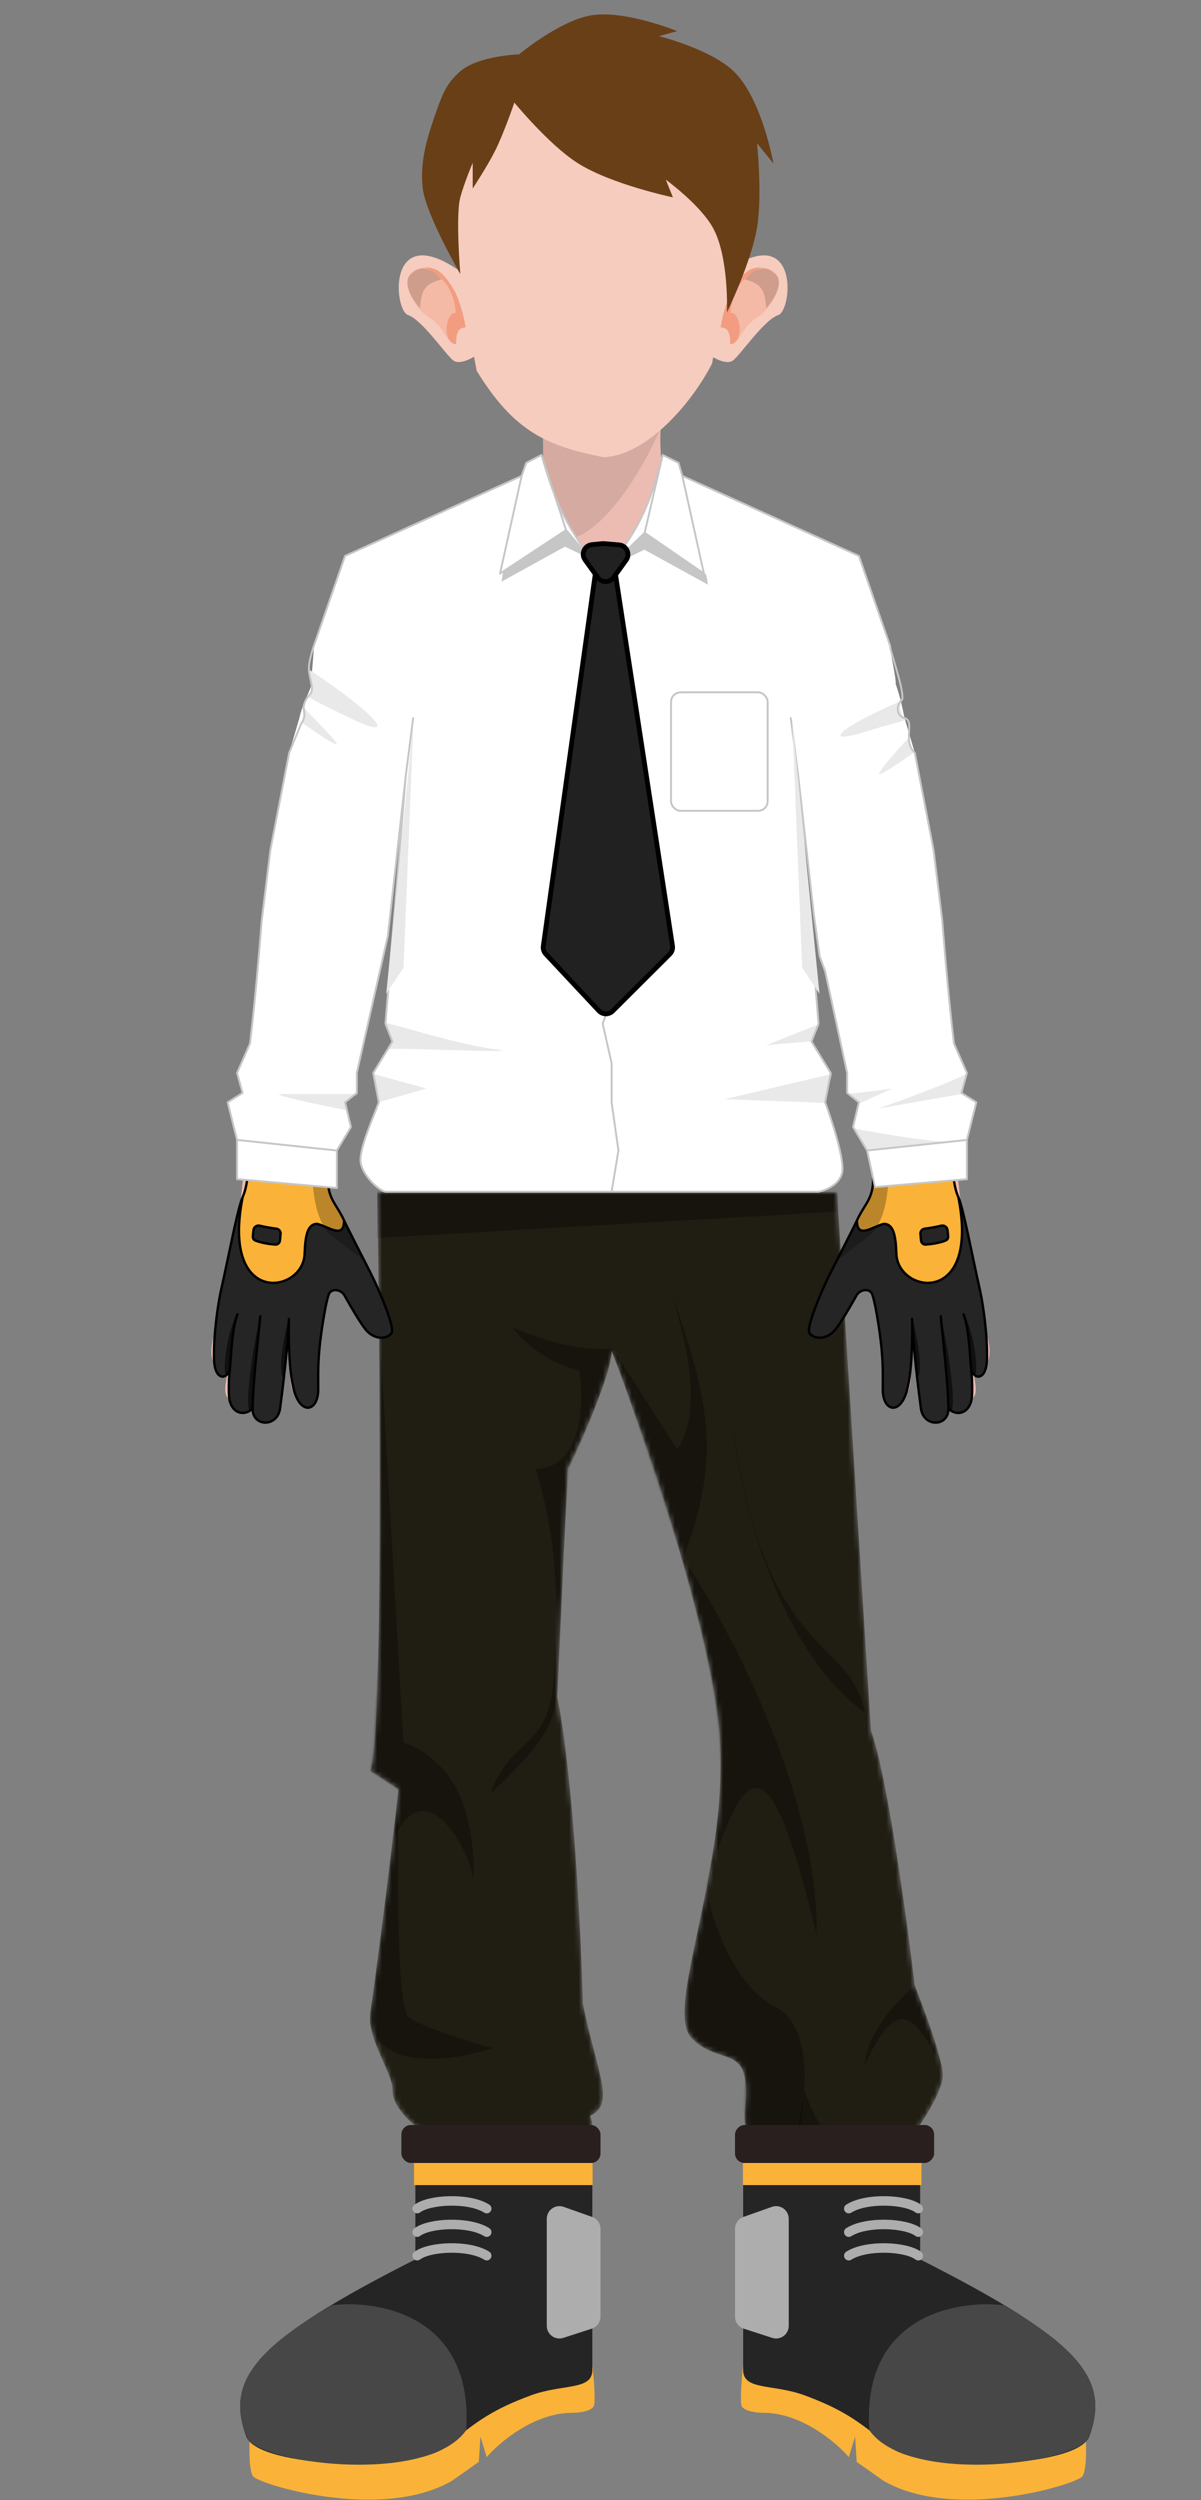 <svg width="250" height="520" viewBox="0 0 250 520" fill="none" xmlns="http://www.w3.org/2000/svg">
<rect x="0" y="0" width="250" height="520" fill="#808080" stroke="none"/>
<path d="M112 112.617C113.2 109.017 113.167 96.45 113 90.617L137.5 89.117C137.1 98.717 139.5 108.617 142 112.617C127.989 121.02 122.954 119.238 112 112.617Z" fill="#ECBCB2"/>
<path d="M112.5 111.117C122.1 117.517 133.167 99.117 137.5 89.117L113 91.117C113.281 98.76 113.341 103.081 112.5 111.117Z" fill="black" fill-opacity="0.1"/>
<path d="M125.722 95.117C113.868 92.78 107.046 89.844 99.222 77.117L92.222 39.617C89.931 26.126 105.745 9.984 123.222 9.617C140.074 9.263 158.649 24.154 154.722 39.617L148.222 75.617C143.97 83.911 134.722 94.617 125.722 95.117Z" fill="#F6CCBE"/>
<path d="M152.5 75.032C151.3 75.832 149 74.699 148 74.032L151 56.532C166.5 45.532 165 64.532 162 65.532C159 66.532 154 74.032 152.5 75.032Z" fill="#F6CCBE"/>
<path d="M158.5 55.617C153.3 55.217 150.667 63.783 150 68.117C151.917 68.008 152.147 69.045 152 71.617C154 71.617 154.3 68.117 157.5 66.117C161.5 63.617 165 56.117 158.5 55.617Z" fill="#F5BAA6"/>
<path d="M152 71.617C152 69.117 151.5 68.117 150 68.117C150.5 67.45 150.9 64.717 152.5 65.117C154.1 65.517 155 71.117 152 71.617Z" fill="#F29D80"/>
<path d="M158.5 55.617C154.325 57.63 152.392 60.451 152 65.617L150 68.117C150.491 65.386 150.908 63.85 152 61.117C154.898 56.101 156.22 55.709 158.5 55.617Z" fill="#F29D80"/>
<path d="M159.5 64.117C159.239 60.693 158.773 59.004 155 58.117C157.931 54.916 160 55.617 161.5 57.117C163 58.617 161.655 61.641 159.5 64.117Z" fill="black" fill-opacity="0.16"/>
<path d="M94.435 75.032C95.635 75.832 97.935 74.699 98.935 74.032L95.935 56.532C80.435 45.532 81.935 64.532 84.935 65.532C87.935 66.532 92.935 74.032 94.435 75.032Z" fill="#F6CCBE"/>
<path d="M88.435 55.617C93.635 55.217 96.268 63.783 96.935 68.117C95.018 68.008 94.788 69.045 94.935 71.617C92.935 71.617 92.635 68.117 89.435 66.117C85.435 63.617 81.935 56.117 88.435 55.617Z" fill="#F5BAA6"/>
<path d="M94.935 71.617C94.935 69.117 95.435 68.117 96.935 68.117C96.435 67.45 96.035 64.717 94.435 65.117C92.835 65.517 91.935 71.117 94.935 71.617Z" fill="#F29D80"/>
<path d="M88.435 55.617C92.609 57.63 94.543 60.451 94.935 65.617L96.935 68.117C96.443 65.386 96.027 63.85 94.935 61.117C92.036 56.101 90.715 55.709 88.435 55.617Z" fill="#F29D80"/>
<path d="M87.435 64.117C87.696 60.693 88.161 59.004 91.935 58.117C89.004 54.916 86.935 55.617 85.435 57.117C83.935 58.617 85.279 61.641 87.435 64.117Z" fill="black" fill-opacity="0.16"/>
<path d="M136.208 109.428C128.502 116.474 121.897 116.253 113.53 109.428V133.427C122.76 133.977 127.594 132.82 135 125.5L136.208 109.428Z" fill="white"/>
<path d="M112.5 125.5C110.1 127.9 103.833 127.5 101 127L114.5 118L125 133L112.5 127.5V125.5Z" fill="black" fill-opacity="0.2"/>
<path d="M137.5 125.5C139.9 127.9 146.667 127 149.5 126.5L135.5 118L126 133.5L137.5 127.5V125.5Z" fill="black" fill-opacity="0.2"/>
<mask id="mask0_253_495" style="mask-type:alpha" maskUnits="userSpaceOnUse" x="77" y="248" width="120" height="202">
<path d="M78.526 248C79.148 285.158 79.734 361.244 77.106 368.32L82.918 372.111C81.486 386.262 77.656 415.137 77.106 418.357C76.165 423.86 81.787 431.152 81.717 434.743C81.6 440.79 94.181 449.187 105.424 449.187C115.027 449.187 125.475 446.559 122.846 440.089C128.153 437.562 124.363 431.497 121.33 416.84C120.91 401.02 119.301 369.616 115.999 352.88L118.178 305.527C121.223 299.298 127.313 285.68 127.313 281.03C133.956 298.053 147.741 337.663 149.734 359.918C152.225 387.737 138.108 417.632 143.921 423.86C149.734 430.088 156.377 424.492 155.131 437.977C154.135 448.764 160.806 449.945 164.266 449.187H186.272C189.732 444.897 196.569 435.319 196.237 431.333C195.904 427.347 192.223 417.493 190.424 413.064C188.763 399.086 184.611 368.887 181.289 359.918L174.231 248H78.526Z" fill="#201D13"/>
</mask>
<g mask="url(#mask0_253_495)">
<path d="M78.526 248C79.148 285.158 79.734 361.244 77.106 368.32L82.918 372.111C81.486 386.262 77.656 415.137 77.106 418.357C76.165 423.86 81.787 431.152 81.717 434.743C81.6 440.79 94.181 449.187 105.424 449.187C115.027 449.187 125.475 446.559 122.846 440.089C128.153 437.562 124.363 431.497 121.33 416.84C120.91 401.02 119.301 369.616 115.999 352.88L118.178 305.527C121.223 299.298 127.313 285.68 127.313 281.03C133.956 298.053 147.741 337.663 149.734 359.918C152.225 387.737 138.108 417.632 143.921 423.86C149.734 430.088 156.377 424.492 155.131 437.977C154.135 448.764 160.806 449.945 164.266 449.187H186.272C189.732 444.897 196.569 435.319 196.237 431.333C195.904 427.347 192.223 417.493 190.424 413.064C188.763 399.086 184.611 368.887 181.289 359.918L174.231 248H78.526Z" fill="#201D13"/>
<path d="M174.5 252L78.5 257.5V247.5H174.5V252Z" fill="black" fill-opacity="0.3"/>
<path d="M84 362.5L79 277C79.515 315.221 79.919 336.872 77 368.5L83 372.5L82 382.5C88.5 367.5 98.5 385.667 98.5 391.5C98.833 388 98.5 379.5 95.5 373C92.797 367.144 87.5 363.333 84 362.5Z" fill="black" fill-opacity="0.3"/>
<path d="M85 419.5C82.6 417.5 82.667 387.333 83 372.5L77 421C79.8 431 95.167 428.5 102.5 426C97.667 424.667 87.4 421.5 85 419.5Z" fill="black" fill-opacity="0.3"/>
<path d="M127.5 280.5C120.301 280.868 115 279.5 106.5 276C110.5 281 115.499 283.846 120.5 285C121.972 293.108 120.5 305.5 111.5 305.5C117.162 324.5 115.377 334.65 116 353C116.573 334.711 116.975 324.405 118.5 305.5C123.114 295.613 125.035 290.147 127.5 280.5Z" fill="black" fill-opacity="0.3"/>
<path d="M170 402.5C170.4 372.9 151.167 337.167 141.5 323C150.172 353.622 152.556 369.722 146.5 394C155.375 363.502 160.501 362.989 170 402.5Z" fill="black" fill-opacity="0.3"/>
<path d="M161.5 417.5C152.7 413.1 148.167 399.333 147 393L143 413C141.604 421.772 143.393 424.417 149 427C154.311 428.549 155.264 429.959 155 433C154.044 444 155.738 449.491 165 449C167.5 440.333 170.3 421.9 161.5 417.5Z" fill="black" fill-opacity="0.3"/>
<path d="M165 449L167.5 435C171.587 446.227 175.947 448.724 186 449H165Z" fill="black" fill-opacity="0.3"/>
<path d="M180 429.5C180.4 422.7 187.167 415.667 190.5 413C193.829 423.55 194.83 426.372 196.5 431C189.306 415.621 185.803 417.446 180 429.5Z" fill="black" fill-opacity="0.3"/>
<path d="M141 301.5L127.5 280.5L142 324.5C150.457 303.212 147.452 291.116 140 269.5C143.5 282 146 293.5 141 301.5Z" fill="black" fill-opacity="0.3"/>
<path d="M152.394 295.998C153.891 310.482 161.524 342.817 180.079 356.281C176.5 339.5 159.5 346 152.394 295.998Z" fill="black" fill-opacity="0.3"/>
<path d="M115.5 341C116.5 356.5 117 359 101.98 373.206C107.5 358.5 116 366.5 115.5 341Z" fill="black" fill-opacity="0.3"/>
</g>
<path d="M52.633 515.024C51.844 513.709 51.866 509.432 51.975 507.459L123.355 492.328C123.575 494.411 123.947 498.906 123.684 500.222C123.421 501.538 120.504 501.867 119.079 501.867C111.185 501.867 103.948 508.007 101.316 511.077L100.001 506.801L99.672 512.064L94.08 516.011C79.277 524.564 53.62 516.669 52.633 515.024Z" fill="#FAB338"/>
<path d="M51.266 506.801C46.796 494.669 53.195 486.765 86.462 469.96V444.961C86.462 443.316 86.843 442 88.488 442H121.053C123.303 442 123.303 443.316 123.303 444.961V469.96V492.986C123.303 497.262 117.054 495.811 110.475 498.249C103.047 501 99.288 503.432 93.041 508.775C86.462 514.401 53.69 513.38 51.266 506.801Z" fill="#252525"/>
<path d="M86.185 449.895H123.355V454.5H86.185V449.895Z" fill="#FAB338"/>
<rect x="83.554" y="442" width="41.446" height="7.895" rx="1.974" fill="#291F1F"/>
<path d="M86.843 469.186C89.475 467.212 97.698 466.883 101.317 469.186" stroke="#ADADAD" stroke-width="1.974" stroke-linecap="round"/>
<path d="M86.843 464.29C89.475 462.317 97.698 461.988 101.317 464.29" stroke="#ADADAD" stroke-width="1.974" stroke-linecap="round"/>
<path d="M86.843 459.395C89.475 457.422 97.698 457.093 101.317 459.395" stroke="#ADADAD" stroke-width="1.974" stroke-linecap="round"/>
<path d="M113.816 461.509C113.816 459.693 115.611 458.423 117.323 459.027L123.244 461.117C124.296 461.488 125 462.483 125 463.598V481.861C125 483.002 124.264 484.013 123.178 484.365L117.257 486.28C115.558 486.83 113.816 485.563 113.816 483.777V461.509Z" fill="#ADADAD"/>
<path d="M97.04 505.485C98.619 481.802 79.058 478.293 69.08 479.499C51.861 489.51 47.041 496.933 51.647 507.459C55.923 512.722 89.146 516.669 97.04 505.485Z" fill="#474747"/>
<path d="M225.367 515.024C226.156 513.709 226.134 509.432 226.024 507.459L154.645 492.328C154.425 494.411 154.053 498.906 154.316 500.222C154.579 501.538 157.496 501.867 158.921 501.867C166.815 501.867 174.052 508.007 176.684 511.077L177.999 506.801L178.328 512.064L183.92 516.011C198.723 524.564 224.38 516.669 225.367 515.024Z" fill="#FAB338"/>
<path d="M226.734 506.801C231.204 494.669 224.805 486.765 191.538 469.96V444.961C191.538 443.316 191.157 442 189.512 442H156.947C154.697 442 154.697 443.316 154.697 444.961V469.96V492.986C154.697 497.262 160.946 495.811 167.525 498.249C174.953 501 178.712 503.432 184.959 508.775C191.538 514.401 224.31 513.38 226.734 506.801Z" fill="#252525"/>
<path d="M191.815 449.895H154.645V454.5H191.815V449.895Z" fill="#FAB338"/>
<rect width="41.446" height="7.895" rx="1.974" transform="matrix(-1 0 0 1 194.446 442)" fill="#291F1F"/>
<path d="M191.157 469.186C188.525 467.212 180.302 466.883 176.683 469.186" stroke="#ADADAD" stroke-width="1.974" stroke-linecap="round"/>
<path d="M191.157 464.29C188.525 462.317 180.302 461.988 176.683 464.29" stroke="#ADADAD" stroke-width="1.974" stroke-linecap="round"/>
<path d="M191.157 459.395C188.525 457.422 180.302 457.093 176.683 459.395" stroke="#ADADAD" stroke-width="1.974" stroke-linecap="round"/>
<path d="M164.184 461.509C164.184 459.693 162.389 458.423 160.677 459.027L154.756 461.117C153.704 461.488 153 462.483 153 463.598V481.861C153 483.002 153.736 484.013 154.822 484.365L160.743 486.28C162.442 486.83 164.184 485.563 164.184 483.777V461.509Z" fill="#ADADAD"/>
<path d="M180.96 505.485C179.381 481.802 198.942 478.293 208.92 479.499C226.14 489.51 230.958 496.933 226.353 507.459C222.077 512.722 188.854 516.669 180.96 505.485Z" fill="#474747"/>
<path fill-rule="evenodd" clip-rule="evenodd" d="M79 182.26C78.833 187.26 78.005 198.915 76.405 200.915L75.528 207.551C74.571 212.183 73.817 216.189 73.139 219.794C71.232 229.937 69.923 236.895 66.351 245.652C66.408 247.85 66.963 249.545 68.278 251.291C74.357 260.269 77.66 265.314 80.506 274.627C80.506 276.814 76.37 276.376 74.018 273.168L70.274 267.82C68.777 265.876 66.032 268.793 66.032 271.953C65.594 284.521 64.77 288.222 62.538 290.427C60.89 290.247 60.332 288.968 60.292 283.621C60.331 280.361 60.041 278.72 59.044 276.085C58.054 289.248 57.097 292.78 54.053 293.83C51.511 293.605 51.965 289.004 52.64 282.15C52.694 281.601 52.75 281.037 52.805 280.46C52.688 281.014 52.576 281.552 52.467 282.074C51.19 288.187 50.377 292.072 48.563 291.399C46.845 290.813 46.209 289.943 47.814 283.864L48.812 277.544C48.599 278.207 48.404 278.83 48.224 279.405C47.463 281.825 46.97 283.396 46.566 283.621C44.819 284.593 43.322 283.134 44.32 278.516C46.658 271.257 47.849 267.2 49.312 260.042L49.811 252.263L51.069 240.582C51.425 226.159 51.902 217.225 54.5 202C54.5 196.833 54.9 184.2 56.5 175L79 182.26Z" fill="#ECBCB2"/>
<path fill-rule="evenodd" clip-rule="evenodd" d="M171.311 183.344C171.478 188.344 172.211 198.844 173.811 200.844L175.311 206.844C176.594 213.048 177.411 218.212 178.141 222.818C179.488 231.327 180.533 237.928 183.649 245.648C183.592 247.848 183.038 249.544 181.722 251.291C175.643 260.269 172.34 265.314 169.494 274.627C169.494 276.814 173.63 276.376 175.982 273.168L179.726 267.82C181.223 265.876 183.968 268.793 183.968 271.953C184.405 284.521 185.23 288.222 187.462 290.427C189.11 290.247 189.668 288.968 189.708 283.621C189.669 280.361 189.959 278.72 190.956 276.085C191.946 289.248 192.903 292.78 195.947 293.83C198.488 293.605 198.035 289.004 197.36 282.15C197.306 281.601 197.25 281.037 197.195 280.46C197.312 281.014 197.424 281.552 197.533 282.074C198.81 288.187 199.622 292.072 201.437 291.399C203.155 290.813 203.791 289.943 202.186 283.864L201.188 277.544C201.4 278.207 201.596 278.83 201.777 279.405C202.537 281.825 203.03 283.396 203.434 283.621C205.18 284.593 206.678 283.134 205.68 278.516C203.342 271.257 202.151 267.2 200.688 260.042L200.189 252.263L198.931 240.583C198.575 226.159 198.098 217.225 195.5 202C195.5 196.833 195.1 184.2 193.5 175L171.311 183.344Z" fill="#ECBCB2"/>
<path fill-rule="evenodd" clip-rule="evenodd" d="M52.236 234.805C52.857 232.892 69.371 235.159 69.195 237.982C65.932 236.008 55.403 233.87 52.289 235.226C52.27 235.077 52.252 234.936 52.236 234.805Z" fill="#252525"/>
<path d="M69.195 237.982C69.128 239.044 67.968 242.635 68.306 246.403C68.595 249.626 70.21 250.772 71.614 253.839C71.667 257.903 68.277 255.063 66.017 254.567C63.957 254.568 63.54 257.145 63.404 260.833C63.101 269.052 45.983 271.897 50.508 249.002C52.282 245.083 51.433 238.411 52.289 235.226C55.403 233.87 65.932 236.008 69.195 237.982Z" fill="#FAB338"/>
<path d="M77.164 264.821C79.328 269.15 82.099 276.036 81.552 277.187C81.004 278.338 78.146 279.092 76.047 276.469C75.003 275.164 73.095 271.928 71.698 269.437C70.963 268.128 68.852 267.889 68.397 269.321C68.12 270.193 67.825 271.459 67.489 273.391C66.025 281.809 66.242 285.197 66.242 289.003C66.242 293.438 62.836 294.438 61.323 289.593C59.809 284.748 60.141 274.331 60.141 274.331C59.998 279.422 58.764 289.593 58.305 292.939C57.751 296.975 52.486 296.81 52.58 292.939C51.248 294.434 48.634 294.352 47.827 291.432C47.598 290.603 47.513 287.968 47.827 284.929C47.082 287.017 45.014 286.932 44.63 283.701C44.246 280.47 45.03 272.622 46.097 267.955C47.513 261.76 49.446 251.35 50.508 249.002C45.983 271.897 63.101 269.052 63.404 260.833C63.54 257.145 63.957 254.568 66.017 254.567C68.277 255.063 71.667 257.903 71.614 253.839C72.361 255.47 76.412 263.317 77.164 264.821Z" fill="#252525"/>
<path d="M69.5 257.384C64.3 253.784 64.666 241.884 65.5 236.384L69 237.384L68 243.884C68 246.884 68.5 248.384 70 250.884L76 262.384L69.5 257.384Z" fill="black" fill-opacity="0.25"/>
<path d="M47.391 285.868C45.971 287.188 47.14 276.796 49.394 273.388C48.614 274.938 47.951 281.671 47.592 285.397C47.575 285.571 47.519 285.749 47.391 285.868Z" fill="#101010"/>
<path d="M52.105 293.403C50.866 293.477 52.287 281.925 54.141 273.867C53.443 279.143 52.557 289.582 52.711 291.075C52.835 292.285 52.637 292.884 52.474 293.14C52.392 293.268 52.257 293.394 52.105 293.403Z" fill="#101010"/>
<path d="M59.029 286.549C57.862 285.483 58.867 279.483 59.735 275.607C59.887 274.928 60.167 274.935 60.136 275.63C60.02 278.183 59.408 283.526 59.029 286.549Z" fill="#101010"/>
<path d="M69.195 237.982C69.371 235.159 52.857 232.892 52.236 234.805C52.252 234.936 52.27 235.077 52.289 235.226M69.195 237.982C69.128 239.044 67.968 242.635 68.306 246.403C68.595 249.626 70.21 250.772 71.614 253.839M69.195 237.982C65.932 236.009 55.403 233.87 52.289 235.226M52.58 292.939C52.486 296.81 57.751 296.975 58.305 292.939C58.764 289.593 59.998 279.422 60.141 274.331C60.141 274.331 59.809 284.748 61.323 289.593C62.836 294.438 66.242 293.438 66.242 289.003C66.242 285.197 66.025 281.809 67.489 273.391C67.825 271.459 68.12 270.193 68.397 269.321C68.852 267.889 70.963 268.128 71.698 269.437C73.095 271.928 75.003 275.164 76.047 276.469C78.146 279.092 81.004 278.338 81.552 277.187C82.099 276.036 79.328 269.15 77.164 264.821C76.412 263.317 72.361 255.47 71.614 253.839M52.58 292.939C52.734 286.646 53.593 280.056 54.173 273.785M52.58 292.939C51.248 294.434 48.634 294.352 47.827 291.432C47.598 290.603 47.513 287.968 47.827 284.929M47.827 284.929C47.082 287.017 45.014 286.932 44.63 283.701C44.246 280.47 45.03 272.622 46.097 267.955C47.513 261.76 49.446 251.35 50.508 249.002M47.827 284.929C48.181 281.504 48.276 276.41 49.418 273.391M50.508 249.002C52.282 245.083 51.433 238.411 52.289 235.226M50.508 249.002C45.983 271.897 63.101 269.052 63.404 260.833C63.54 257.145 63.957 254.568 66.017 254.567C68.277 255.063 71.667 257.903 71.614 253.839" stroke="black" stroke-width="0.494" stroke-linecap="round" stroke-linejoin="round"/>
<path d="M57.521 255.567C56.13 255.39 54.934 255.15 54.072 254.944C53.461 254.798 52.834 255.211 52.767 255.835L52.63 257.119C52.59 257.493 52.764 257.863 53.11 258.012C54.277 258.513 56.061 258.785 57.31 258.872C57.814 258.906 58.232 258.521 58.279 258.019L58.407 256.658C58.458 256.116 58.061 255.636 57.521 255.567Z" fill="#252525" stroke="black" stroke-width="0.494"/>
<path fill-rule="evenodd" clip-rule="evenodd" d="M197.764 234.805C197.143 232.892 180.629 235.159 180.805 237.982C184.068 236.008 194.597 233.87 197.711 235.226C197.73 235.077 197.748 234.936 197.764 234.805Z" fill="#252525"/>
<path d="M180.805 237.982C180.872 239.044 182.032 242.635 181.694 246.403C181.405 249.626 179.79 250.772 178.386 253.839C178.333 257.903 181.723 255.063 183.983 254.567C186.043 254.568 186.46 257.145 186.596 260.833C186.899 269.052 204.017 271.897 199.492 249.002C197.718 245.083 198.567 238.411 197.711 235.226C194.597 233.87 184.068 236.008 180.805 237.982Z" fill="#FAB338"/>
<path d="M172.836 264.821C170.672 269.15 167.901 276.036 168.448 277.187C168.996 278.338 171.854 279.092 173.953 276.469C174.997 275.164 176.905 271.928 178.302 269.437C179.037 268.128 181.148 267.889 181.603 269.321C181.88 270.193 182.175 271.459 182.511 273.391C183.975 281.809 183.758 285.197 183.758 289.003C183.758 293.438 187.164 294.438 188.677 289.593C190.191 284.748 189.859 274.331 189.859 274.331C190.002 279.422 191.236 289.593 191.695 292.939C192.249 296.975 197.514 296.81 197.42 292.939C198.752 294.434 201.366 294.352 202.173 291.432C202.402 290.603 202.487 287.968 202.173 284.929C202.918 287.017 204.987 286.932 205.37 283.701C205.754 280.47 204.97 272.622 203.903 267.955C202.487 261.76 200.554 251.35 199.492 249.002C204.017 271.897 186.899 269.052 186.596 260.833C186.46 257.145 186.043 254.568 183.983 254.567C181.723 255.063 178.333 257.903 178.386 253.839C177.639 255.47 173.588 263.317 172.836 264.821Z" fill="#252525"/>
<path d="M180.5 257.384C185.7 253.784 185.334 241.884 184.5 236.384L181 237.384L182 243.884C182 246.884 181.5 248.384 180 250.884L174 262.384L180.5 257.384Z" fill="black" fill-opacity="0.25"/>
<path d="M202.609 285.868C204.028 287.188 202.86 276.796 200.607 273.388C201.386 274.938 202.049 281.671 202.408 285.397C202.425 285.571 202.481 285.749 202.609 285.868Z" fill="#101010"/>
<path d="M197.895 293.403C199.134 293.477 197.713 281.925 195.859 273.867C196.557 279.143 197.443 289.582 197.29 291.075C197.165 292.285 197.363 292.884 197.527 293.14C197.608 293.268 197.743 293.394 197.895 293.403Z" fill="#101010"/>
<path d="M190.971 286.549C192.137 285.483 191.133 279.483 190.265 275.607C190.113 274.928 189.833 274.935 189.865 275.63C189.98 278.183 190.592 283.526 190.971 286.549Z" fill="#101010"/>
<path d="M180.805 237.982C180.629 235.159 197.143 232.892 197.764 234.805C197.748 234.936 197.73 235.077 197.711 235.226M180.805 237.982C180.872 239.044 182.032 242.635 181.694 246.403C181.405 249.626 179.79 250.772 178.386 253.839M180.805 237.982C184.068 236.009 194.597 233.87 197.711 235.226M197.42 292.939C197.514 296.81 192.249 296.975 191.695 292.939C191.236 289.593 190.002 279.422 189.859 274.331C189.859 274.331 190.191 284.748 188.677 289.593C187.164 294.438 183.758 293.438 183.758 289.003C183.758 285.197 183.975 281.809 182.511 273.391C182.175 271.459 181.88 270.193 181.603 269.321C181.148 267.889 179.037 268.128 178.302 269.437C176.905 271.928 174.997 275.164 173.953 276.469C171.854 279.092 168.996 278.338 168.448 277.187C167.901 276.036 170.672 269.15 172.836 264.821C173.588 263.317 177.639 255.47 178.386 253.839M197.42 292.939C197.266 286.646 196.407 280.056 195.827 273.785M197.42 292.939C198.752 294.434 201.366 294.352 202.173 291.432C202.402 290.603 202.487 287.968 202.173 284.929M202.173 284.929C202.918 287.017 204.987 286.932 205.37 283.701C205.754 280.47 204.97 272.622 203.903 267.955C202.487 261.76 200.554 251.35 199.492 249.002M202.173 284.929C201.819 281.504 201.724 276.41 200.582 273.391M199.492 249.002C197.718 245.083 198.567 238.411 197.711 235.226M199.492 249.002C204.017 271.897 186.899 269.052 186.596 260.833C186.46 257.145 186.043 254.568 183.983 254.567C181.723 255.063 178.333 257.903 178.386 253.839" stroke="black" stroke-width="0.494" stroke-linecap="round" stroke-linejoin="round"/>
<path d="M192.479 255.567C193.87 255.39 195.066 255.15 195.928 254.944C196.539 254.798 197.166 255.211 197.233 255.835L197.37 257.119C197.41 257.493 197.236 257.863 196.89 258.012C195.723 258.513 193.939 258.785 192.689 258.872C192.186 258.906 191.768 258.521 191.721 258.019L191.593 256.658C191.542 256.116 191.939 255.636 192.479 255.567Z" fill="#252525" stroke="black" stroke-width="0.494"/>
<path d="M95.816 41.051C94.808 44.847 95.816 57 95.816 57C95.816 57 88.666 44.645 88 39.209C87.298 33.47 89.094 28.005 91.046 22.562C92.243 19.223 93.133 17.152 95.816 14.83C99.573 11.578 108.045 11.306 108.045 11.306C108.045 11.306 116.416 4.353 122.937 3.214C129.985 1.982 140.965 6.477 140.965 6.477L137.177 7.521C137.177 7.521 147.882 10.188 152.723 14.83C158.611 20.475 161 34 161 34L157.589 29.813C157.589 29.813 158.707 40.572 157.589 47.314C156.39 54.543 151.319 65 151.319 65C151.319 65 151.791 53.425 148.369 47.314C145.709 42.564 138.596 37.366 138.596 37.366L140.071 41.051C140.071 41.051 127.111 38.335 120.156 33.866C114.202 30.04 107.064 21.339 107.064 21.339C107.064 21.339 104.925 27.664 103.008 31.471C101.425 34.612 98.398 39.209 98.398 39.209V33.866C98.398 33.866 96.582 38.169 95.816 41.051Z" fill="#693F17"/>
<path d="M115.387 102.781C117.545 108.351 120.233 112.76 125.457 119.301C132.688 110.856 135.138 105.657 137.947 94.628L141.238 96.273L142.031 98.982L178.787 115.635L185.319 134.426C185.18 135.196 186.62 141.287 186.441 142.272C187.415 145.056 187.71 146.626 188.297 149.364L190.422 156.569L194.336 176.805L196.141 191.482C196.141 191.482 197.234 206.006 198.577 217.056L201.273 223.176L200.122 227.331L203.228 229.286L201.273 237.107V245.264L182.147 246.912L180.498 239.307L177.565 234.419L178.787 229.286L176.343 227.331V223.176L171.765 202.04L170.609 198.88L169.393 190.102L166.16 161.424L170.389 212.923L168.923 216.647L172.921 223.176L171.765 229.286C173.169 233.065 175.843 241.269 175.306 243.858C174.768 246.447 171.804 247.624 170.389 247.889H127.315H123.632H80.228C78.812 247.624 75.643 244.596 75.106 242.007C74.568 239.418 77.447 233.065 78.851 229.286L77.695 223.176L81.693 216.647L80.228 212.923L84.456 161.424L80.652 194.761L79.765 198.813C79.764 198.816 79.764 198.819 79.763 198.821L74.273 223.176V227.331L71.829 229.286L73.051 234.419L70.118 239.307V247.094L49.343 245.264V237.107L47.388 229.286L50.494 227.331L49.343 223.176L52.039 217.056C53.382 206.006 54.476 191.482 54.476 191.482L56.28 176.805L60.194 156.569L62.319 149.364C62.906 146.626 63.878 145.224 64.852 142.44C64.673 141.454 65.436 135.196 65.298 134.426L71.829 115.635L108.585 98.982L109.539 96.273L112.72 94.628L115.387 102.781Z" fill="white"/>
<path d="M159.447 217.412L170.451 213.062L168.916 216.581L159.447 217.412Z" fill="#E9E9E9"/>
<path d="M104.401 120.974C104.519 120.235 104.622 119.18 104.835 118.754L117.614 110.319L121.644 114.506L121.465 115.576L117.614 113.702L104.401 120.974Z" fill="#C6C6C6"/>
<path d="M147.348 121.606C147.229 120.867 147.127 119.812 146.914 119.386L134.135 110.951L130.105 115.138L130.283 116.208L134.135 114.334L147.348 121.606Z" fill="#C6C6C6"/>
<rect x="139.679" y="144.003" width="20.115" height="24.652" rx="2" fill="white" stroke="#C6C6C6" stroke-width="0.4"/>
<g style="mix-blend-mode:plus-darker">
<path d="M58.564 227.549H74.429L71.627 229.227L72.137 230.928C66.398 229.802 55.649 227.549 58.564 227.549Z" fill="#E9E9E9"/>
</g>
<g style="mix-blend-mode:plus-darker">
<path d="M103.043 218.232C96.309 217.407 86.166 214.223 80.268 212.734L81.691 216.673L80.821 218.232C82.209 217.826 111.462 219.263 103.043 218.232Z" fill="#E9E9E9"/>
</g>
<g style="mix-blend-mode:plus-darker">
<path d="M88.797 226.411L77.81 223.395L78.959 229.212L88.797 226.411Z" fill="#E9E9E9"/>
</g>
<g style="mix-blend-mode:plus-darker">
<path d="M73.145 149.485C83.395 154.411 78.3 148.541 64.456 139.356C64.504 141.668 65.651 142.929 64.456 144.867C64.16 145.072 64.945 145.545 73.145 149.485Z" fill="#E9E9E9"/>
</g>
<g style="mix-blend-mode:plus-darker">
<path d="M180.203 152.174C170.609 155.153 174.775 151.287 187.733 145.731C186.944 147.37 187.733 148.766 188.304 149.209C188.675 150.102 187.878 149.791 180.203 152.174Z" fill="#E9E9E9"/>
</g>
<g style="mix-blend-mode:plus-darker">
<path d="M70.051 154.786C70.498 154.538 65.566 149.658 63.206 147.173C63.596 148.854 63.36 149.6 62.97 150.377C65.144 151.95 69.604 155.035 70.051 154.786Z" fill="#E9E9E9"/>
</g>
<g style="mix-blend-mode:plus-darker">
<path d="M183.034 161.003C182.587 160.754 186.79 155.953 189.15 153.469C189.15 154.882 189.725 155.817 190.114 156.593C187.94 158.166 183.481 161.251 183.034 161.003Z" fill="#E9E9E9"/>
</g>
<g style="mix-blend-mode:plus-darker">
<path d="M150.811 228.638C158.112 226.905 172.8 223.438 173.141 223.438L171.607 229.405L150.811 228.638Z" fill="#E9E9E9"/>
</g>
<path d="M182.677 230.607C187.462 229.012 199.726 224.412 201.337 223.244L200.249 227.534L182.677 230.607Z" fill="#E9E9E9"/>
<path d="M185.81 226.386C184.167 226.676 178.923 227.272 176.506 227.534L178.863 229.527L185.81 226.386Z" fill="#E9E9E9"/>
<path d="M198.78 237.528C193.222 237.673 179.104 235.005 177.594 234.663L180.675 239.375L198.78 237.528Z" fill="#E9E9E9"/>
<path d="M112.72 94.628C115.694 104.935 117.972 109.928 125.457 119.301M112.72 94.628L109.539 96.273L108.585 98.982M112.72 94.628L117.834 110.261M125.457 119.301L117.834 110.261M125.457 119.301C132.688 110.856 135.138 105.657 137.947 94.628M125.457 119.301L134.194 110.819M125.457 119.301V204.483L127.315 207.879L125.457 212.923L127.315 221.18V229.286L128.73 239.307L127.315 247.889M117.834 110.261L104.091 119.301L108.585 98.982M108.585 98.982L71.829 115.635L65.298 134.426C63.753 139.239 64.327 139.494 64.852 142.44C65.298 144.945 63.792 144.162 63.205 146.9C63.205 148.19 63.772 148.933 62.697 150.535L60.194 156.569L56.28 176.805L54.476 191.482C54.476 191.482 53.382 206.006 52.039 217.056L49.343 223.176L50.494 227.331L47.388 229.286L49.343 237.107M49.343 237.107L70.118 239.307M49.343 237.107V245.264L70.118 247.094V239.307M70.118 239.307L73.051 234.419L71.829 229.286L74.273 227.331V223.176L79.694 199.234L80.732 194.681L84.456 161.424M86.005 149.364L84.456 161.424M84.456 161.424L80.228 212.923L81.693 216.647L77.695 223.176L78.851 229.286C77.447 233.065 74.568 239.418 75.106 242.007C75.643 244.596 78.812 247.624 80.228 247.889H123.632H127.315M137.947 94.628L141.238 96.273L142.031 98.982M137.947 94.628L134.194 110.819M134.194 110.819L146.525 119.301L142.031 98.982M142.031 98.982L178.787 115.635L185.319 134.426C185.18 135.196 188.297 143.601 187.803 145.495C186.311 146.815 186.712 149.053 188.297 149.364C190.573 150.049 187.803 154.172 190.422 156.569L194.336 176.805L196.141 191.482C196.141 191.482 197.234 206.006 198.577 217.056L201.273 223.176L200.122 227.331L203.228 229.286L201.273 237.107M201.273 237.107L180.498 239.307M201.273 237.107V245.264L182.147 246.912L180.498 239.307M180.498 239.307L177.565 234.419L178.787 229.286L176.343 227.331V223.176L171.765 202.04L170.609 198.88L169.393 190.102L166.16 161.424M164.611 149.364L166.16 161.424M166.16 161.424L170.389 212.923L168.923 216.647L172.921 223.176L171.765 229.286C173.169 233.065 175.843 241.269 175.306 243.858C174.768 246.447 171.804 247.624 170.389 247.889H127.315" stroke="#C6C6C6" stroke-width="0.4" stroke-linecap="round" stroke-linejoin="round"/>
<path d="M121.783 116.452C120.881 115.203 121.671 113.445 123.204 113.291L125.351 113.076C125.473 113.063 125.597 113.062 125.719 113.073L128.88 113.34C130.43 113.471 131.244 115.243 130.333 116.504L128.134 119.548L127.698 120.152C126.9 121.257 125.254 121.257 124.456 120.152L123.916 119.405L121.783 116.452Z" fill="#212121"/>
<path d="M128.134 119.548L127.698 120.152C126.9 121.257 125.254 121.257 124.456 120.152L123.916 119.405L113.09 196.799C113.006 197.398 113.198 198.002 113.611 198.443L124.667 210.249C125.438 211.073 126.738 211.095 127.538 210.298L139.416 198.462C139.869 198.012 140.078 197.373 139.982 196.742L128.134 119.548Z" fill="#212121"/>
<path d="M128.134 119.548L130.333 116.504C131.244 115.243 130.43 113.471 128.88 113.34L125.719 113.073C125.597 113.062 125.473 113.063 125.351 113.076L123.204 113.291C121.671 113.445 120.881 115.203 121.783 116.452L123.916 119.405M128.134 119.548L127.698 120.152C126.9 121.257 125.254 121.257 124.456 120.152L123.916 119.405M128.134 119.548L139.982 196.742C140.078 197.373 139.869 198.012 139.416 198.462L127.538 210.298C126.738 211.095 125.438 211.073 124.667 210.249L113.611 198.443C113.198 198.002 113.006 197.398 113.09 196.799L123.916 119.405" stroke="black"/>
<path d="M84.003 201.289L86.073 149.94L80.401 206.704L84.003 201.289Z" fill="#E9E9E9"/>
<path d="M166.985 201.289L164.914 149.94L170.586 206.704L166.985 201.289Z" fill="#E9E9E9"/>
</svg>
